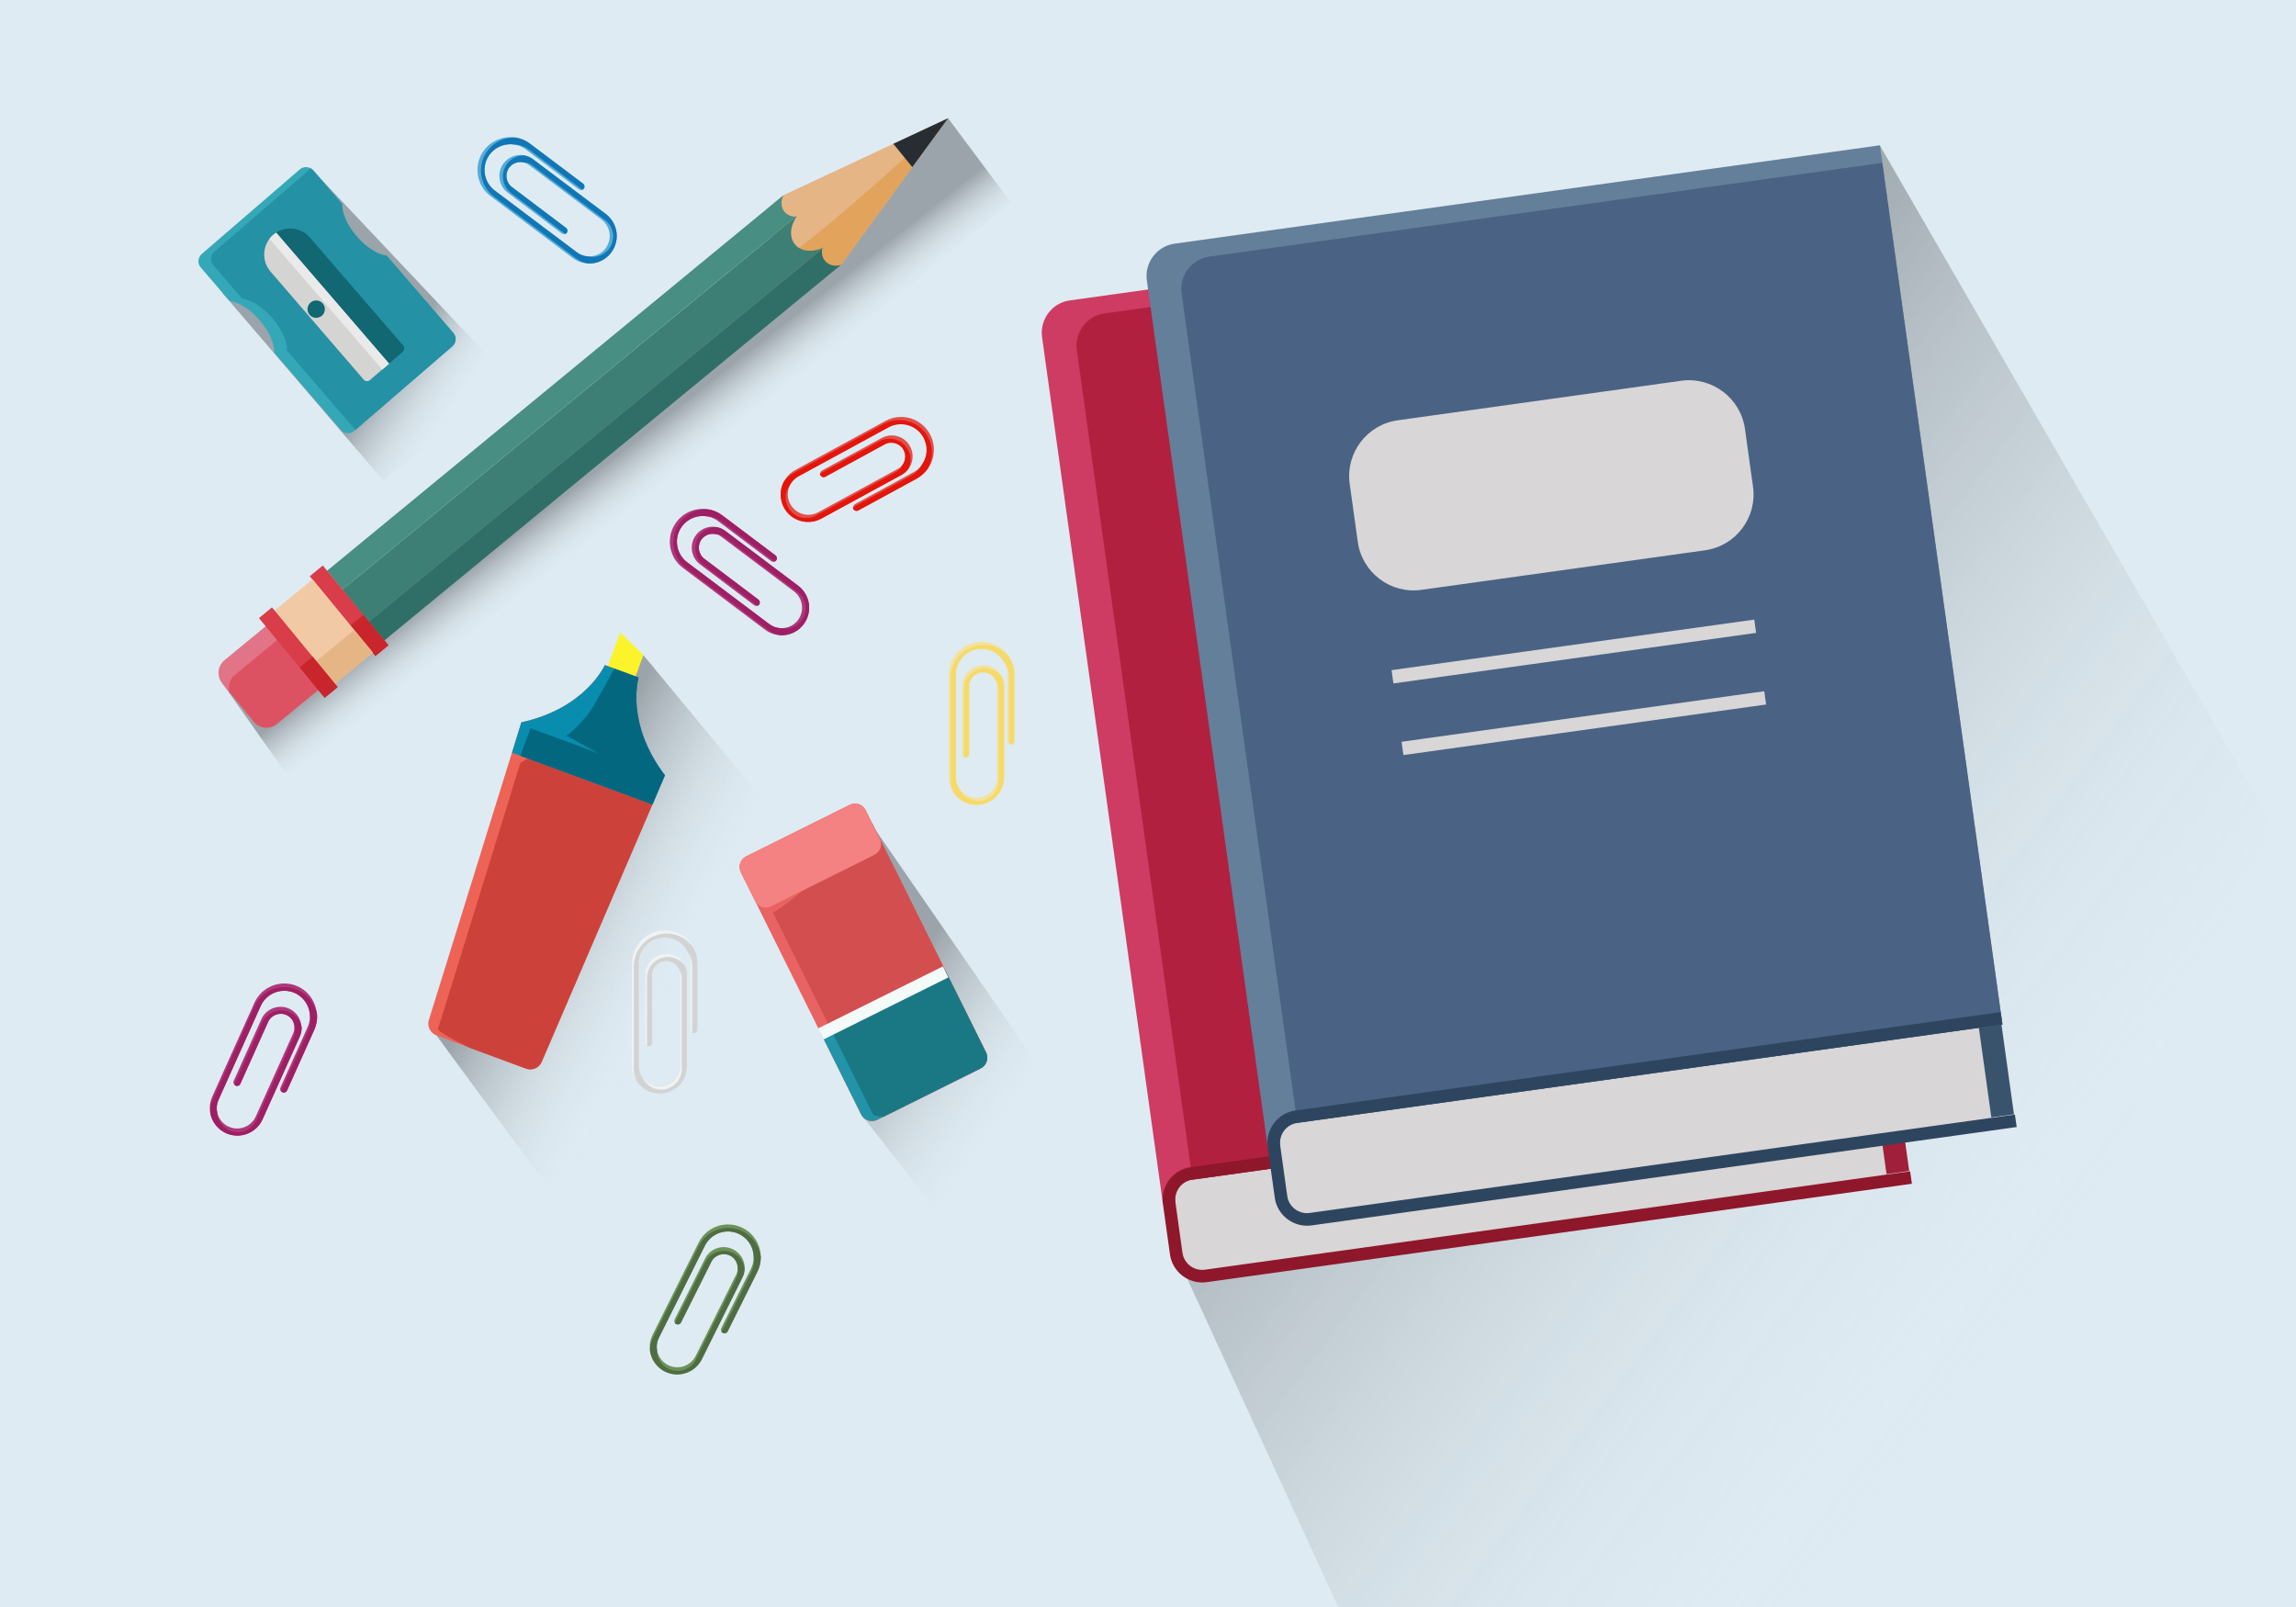 <?xml version="1.0" encoding="utf-8"?>
<!-- Generator: Adobe Illustrator 21.0.0, SVG Export Plug-In . SVG Version: 6.00 Build 0)  -->
<svg version="1.1" xmlns="http://www.w3.org/2000/svg" xmlns:xlink="http://www.w3.org/1999/xlink" x="0px" y="0px"
	 viewBox="0 0 1400 980" style="enable-background:new 0 0 1400 980;" xml:space="preserve">
<style type="text/css">
	.st0{fill:#DEEBF3;}
	.st1{opacity:0.3;fill:url(#SVGID_1_);}
	.st2{opacity:0.3;fill:url(#SVGID_2_);}
	.st3{opacity:0.3;fill:url(#SVGID_3_);}
	.st4{opacity:0.3;fill:url(#SVGID_4_);}
	.st5{opacity:0.3;fill:url(#SVGID_5_);}
	.st6{fill:#FCF32A;}
	.st7{fill:#ED6457;}
	.st8{fill:#CC423B;}
	.st9{fill:#098DAF;}
	.st10{fill:#03687F;}
	.st11{fill:#E96362;}
	.st12{fill:#D34F4F;}
	.st13{fill:#F48282;}
	.st14{fill:#2393A7;}
	.st15{fill:#1A7884;}
	.st16{fill:#F4FAFA;}
	.st17{fill:#35A8B7;}
	.st18{fill:#2491A5;}
	.st19{fill:#116772;}
	.st20{fill:#D4D4D2;}
	.st21{fill:#EAEAEA;}
	.st22{fill:#E5B585;}
	.st23{fill:#E2A35C;}
	.st24{fill:#3D7F74;}
	.st25{fill:#306F68;}
	.st26{fill:#498E82;}
	.st27{fill:#282D33;}
	.st28{fill:#D83D49;}
	.st29{fill:#C8252C;}
	.st30{fill:#F2C9A5;}
	.st31{fill:#E27487;}
	.st32{fill:#DD5263;}
	.st33{fill:#A01F3A;}
	.st34{fill:#D8D6D6;}
	.st35{fill:#CE3C63;}
	.st36{fill:#B22040;}
	.st37{fill:#8E172B;}
	.st38{fill:#39536D;}
	.st39{fill:#647F99;}
	.st40{fill:#4A6284;}
	.st41{fill:#2E4560;}
	.st42{fill:#55ACD8;}
	.st43{fill:#1176B5;}
	.st44{fill:#AF387C;}
	.st45{fill:#9E1F63;}
	.st46{fill:#F1F2F2;}
	.st47{fill:#D1D3D4;}
	.st48{fill:#F2E29E;}
	.st49{fill:#F6DA69;}
	.st50{fill:#E0504C;}
	.st51{fill:#E4160B;}
	.st52{fill:#6C9358;}
	.st53{fill:#506C43;}
</style>
<g id="Background">
	<rect class="st0" width="1400" height="980"/>
</g>
<g id="Object">
	<linearGradient id="SVGID_1_" gradientUnits="userSpaceOnUse" x1="1285.432" y1="764.15" x2="856.432" y2="440.15">
		<stop  offset="0" style="stop-color:#FFFFFF;stop-opacity:0"/>
		<stop  offset="1" style="stop-color:#000000"/>
	</linearGradient>
	<polygon class="st1" points="1146.2,88.6 1385,501.9 1157.1,980 816,980 720.3,771.9 	"/>
	<linearGradient id="SVGID_2_" gradientUnits="userSpaceOnUse" x1="630.475" y1="674.75" x2="540.475" y2="611.75">
		<stop  offset="0" style="stop-color:#FFFFFF;stop-opacity:0"/>
		<stop  offset="1" style="stop-color:#000000"/>
	</linearGradient>
	<polygon class="st2" points="522.7,490 656.4,683.6 578.1,747.4 525.1,679.6 	"/>
	<linearGradient id="SVGID_3_" gradientUnits="userSpaceOnUse" x1="417.526" y1="599.592" x2="321.526" y2="548.258">
		<stop  offset="0" style="stop-color:#FFFFFF;stop-opacity:0"/>
		<stop  offset="1" style="stop-color:#000000"/>
	</linearGradient>
	<polygon class="st3" points="392.3,399.5 477,501.9 355.5,753 266.1,631.4 	"/>
	<linearGradient id="SVGID_4_" gradientUnits="userSpaceOnUse" x1="284.059" y1="247.308" x2="242.059" y2="218.642">
		<stop  offset="0" style="stop-color:#FFFFFF;stop-opacity:0"/>
		<stop  offset="1" style="stop-color:#000000"/>
	</linearGradient>
	<polygon class="st4" points="189.6,102.7 312.1,232.5 233.7,293 135.5,178.5 	"/>
	<linearGradient id="SVGID_5_" gradientUnits="userSpaceOnUse" x1="400.552" y1="303.352" x2="378.552" y2="275.352">
		<stop  offset="0" style="stop-color:#FFFFFF;stop-opacity:0"/>
		<stop  offset="1" style="stop-color:#000000"/>
	</linearGradient>
	<polygon class="st5" points="135.5,416.6 181.9,482.2 616.3,123.3 578.1,72.1 	"/>
	<g>
		<polygon class="st6" points="369.8,408.4 378.2,385.8 392.3,399.5 386.1,416.4 		"/>
		<path class="st7" d="M389.4,413.2l-10.3-3.8l-10.3-3.8c0,0-11.5,26.3-50.9,34.9L261.5,622c-1.2,3.8,0.8,8,4.6,9.4l27.3,10.1
			l27.3,10.1c3.8,1.4,8-0.4,9.6-4.1l75.1-174.6C381,440.7,389.4,413.2,389.4,413.2z"/>
		<path class="st8" d="M321.8,462.6l-4.5,2.6c0,0-48.7,157.9-50.2,162c-0.6,1.6,8.3,6.4,19.3,11.8l7,2.6l27.3,10.1
			c3.8,1.4,8-0.4,9.6-4.1l69.8-162.3L321.8,462.6z"/>
		<path class="st9" d="M389.4,413.2l-10.3-3.8l-10.3-3.8c0,0-11.5,26.3-50.9,34.9l-5.7,18.5l85.7,31.6l7.6-17.8
			C381,440.7,389.4,413.2,389.4,413.2z"/>
		<path class="st10" d="M405.4,472.8c-24.4-32.1-16-59.6-16-59.6l-10.3-3.8l-4.5-1.6c-2.7,4.8-7.9,14.1-12.2,21.9
			c-6.2,11-17,19-17,19l19.6,10.7l-41.5-15.3l-6.2,16.8l80.5,29.7L405.4,472.8z"/>
	</g>
	<g>
		<path class="st11" d="M518.1,490.8l-63.1,31.4c-3.6,1.8-5,6.1-3.3,9.7l73.4,147.8c1.8,3.6,6.1,5,9.7,3.3l63.1-31.4
			c3.6-1.8,5-6.1,3.3-9.7L527.8,494C526,490.4,521.6,489,518.1,490.8z"/>
		<path class="st12" d="M532.1,679.2c0.6,1.1,3,1.7,6.6,1.8l59.3-29.5c3.6-1.8,5-6.1,3.3-9.7l-69.5-139.9c0,0-44.8,46.9-60.5,54.6
			C471.2,556.5,530.2,675.3,532.1,679.2z"/>
		<path class="st13" d="M518.1,490.8l-63.1,31.4c-3.6,1.8-5,6.1-3.3,9.7l8.7,17.5c1.8,3.6,6.1,5,9.7,3.3l63.1-31.4
			c3.6-1.8,5-6.1,3.3-9.7l-8.7-17.5C526,490.4,521.6,489,518.1,490.8z"/>
		<path class="st14" d="M500.4,629.9l24.7,49.7c1.8,3.6,6.1,5,9.7,3.3l63.1-31.4c3.6-1.8,5-6.1,3.3-9.7l-24.7-49.7L500.4,629.9z"/>
		<path class="st15" d="M601.2,641.8l-24.7-49.7L506.2,627c13.1,26.4,25.1,50.4,25.9,52.2c0.6,1.1,3,1.7,6.6,1.8l59.3-29.5
			C601.5,649.7,603,645.4,601.2,641.8z"/>
		
			<rect x="496.4" y="608.1" transform="matrix(0.895 -0.445 0.445 0.895 -216.024 303.811)" class="st16" width="85" height="7.5"/>
	</g>
	<g>
		<path class="st17" d="M217.6,144.2c-6-6.9-9.2-14.6-8.9-19.8L191,103.9c-2.1-2.4-5.8-2.7-8.2-0.6l-59.8,51.6
			c-2.4,2.1-2.7,5.8-0.6,8.2l17.6,20.5c5.2,0.5,12.3,4.8,18.3,11.7c6,6.9,9.2,14.6,8.9,19.8l40.6,47.1c2.1,2.4,5.8,2.7,8.2,0.6
			l59.8-51.6c2.4-2.1,2.7-5.8,0.6-8.2l-40.6-47.1C230.6,155.5,223.5,151.1,217.6,144.2z"/>
		<path class="st18" d="M276.4,203l-40.6-47.1c-5.2-0.5-12.3-4.8-18.3-11.7c-6-6.9-9.2-14.6-8.9-19.8L191,103.9
			c-0.4-0.5-0.9-0.9-1.4-1.2l-58.9,50.8c-2.4,2.1-2.7,5.8-0.6,8.2l17.6,20.5c5.2,0.5,12.3,4.8,18.3,11.7c6,6.9,9.2,14.6,8.9,19.8
			l40.6,47.1c0.4,0.5,0.9,0.9,1.4,1.2l58.9-50.8C278.3,209.1,278.5,205.5,276.4,203z"/>
		<path class="st19" d="M166.6,143.2L166.6,143.2c-6.7,5.7-7.4,15.8-1.7,22.4l56.8,65.9c1,1.2,2.7,1.3,3.9,0.3l19.9-17.2
			c1.2-1,1.3-2.7,0.3-3.9L189,144.9C183.3,138.2,173.2,137.5,166.6,143.2z"/>
		<path class="st20" d="M168.4,141.9c-0.6,0.4-1.2,0.8-1.8,1.3l0,0c-6.7,5.7-7.4,15.8-1.7,22.4l56.8,65.9c1,1.2,2.7,1.3,3.9,0.3
			l11.6-10L168.4,141.9z"/>
		<path class="st21" d="M166.6,143.2c-0.9,0.7-1.6,1.6-2.3,2.4l68.8,79.8l4.2-3.6l-68.9-79.9C167.7,142.3,167.1,142.8,166.6,143.2
			L166.6,143.2z"/>
		
			<ellipse transform="matrix(0.757 -0.653 0.653 0.757 -76.379 171.726)" class="st19" cx="192.9" cy="188.6" rx="5.3" ry="5.3"/>
	</g>
	<g>
		<g>
			<polygon class="st22" points="578.1,72.1 477.8,119 467.4,127.6 472.1,159.3 494.4,172.2 512.8,161.5 			"/>
			<path class="st23" d="M474.8,160.3l22.5,8l15.5-6.8l65.3-89.4C578.1,72.1,506.7,138.9,474.8,160.3z"/>
			<path class="st24" d="M484.7,149c-3.7-4.5-2.9-11.6,1.5-17.6L208.8,359.6l16.1,19.5l277.3-228.2
				C495.5,154.1,488.4,153.5,484.7,149z"/>
			<path class="st25" d="M503,159c-1.7-2.1-2.2-4.8-1.6-7.4L224.9,379.1l9.4,11.5l278.5-229.1C509.2,162.7,505.3,161.8,503,159z"/>
			<path class="st26" d="M478.3,129.1c1.7,2.1,4.3,3.1,7,3L208.8,359.6l-9.4-11.5L477.8,119C476,122.3,476,126.3,478.3,129.1z"/>
			<polygon class="st27" points="556.3,101.9 578.1,72.1 544.7,87.7 			"/>
		</g>
		
			<rect x="181.4" y="367.5" transform="matrix(0.635 0.772 -0.772 0.635 365.348 -28.528)" class="st28" width="63" height="10.3"/>
		
			<rect x="213.3" y="382.5" transform="matrix(0.635 0.772 -0.772 0.635 381.494 -32.604)" class="st29" width="24" height="10.3"/>
		
			<rect x="167.7" y="370" transform="matrix(0.635 0.772 -0.772 0.635 369.737 -11.139)" class="st30" width="58" height="31.8"/>
		
			<rect x="200.4" y="385.5" transform="matrix(0.635 0.772 -0.772 0.635 386.298 -15.319)" class="st22" width="18" height="31.8"/>
		<path class="st31" d="M165.9,378.7l-29,23.9c-4.3,3.5-4.9,9.8-1.4,14.1l19.3,23.4c3.5,4.3,9.8,4.9,14.1,1.4l29-23.9L165.9,378.7z"
			/>
		<path class="st32" d="M172.2,387.7l-29,23.9c-3.2,2.6-4.3,6.8-3.3,10.5l14.8,18c3.5,4.3,9.8,4.9,14.1,1.4l28.3-23.3L172.2,387.7z"
			/>
		
			<rect x="150.4" y="393" transform="matrix(0.635 0.772 -0.772 0.635 373.743 4.731)" class="st28" width="63" height="10.3"/>
		
			<rect x="182.3" y="408" transform="matrix(0.635 0.772 -0.772 0.635 389.89 0.655)" class="st29" width="24" height="10.3"/>
	</g>
	<g>
		
			<rect x="1131.7" y="646.6" transform="matrix(0.99 -0.138 0.138 0.99 -83.142 164.756)" class="st33" width="28.3" height="70"/>
		<path class="st34" d="M726.5,715.6c-8.8,1.2-14.9,9.3-13.6,18.1l4.3,30.8c1.2,8.8,9.3,14.9,18.1,13.6l415.6-57.9l-8.7-62.5
			L726.5,715.6z"/>
		<path class="st35" d="M652.3,183.2c-10.8,1.5-18.4,11.6-16.9,22.4l73.7,528.5l7.6-1.1c-0.9-6.7,3.7-12.8,10.4-13.7l430-60
			l-74.7-536.1L652.3,183.2z"/>
		<path class="st36" d="M1157.1,659.4l-73.3-525.5l-410.3,57.2c-10.8,1.5-18.4,11.6-16.9,22.4l70.5,505.9L1157.1,659.4z"/>
		<g>
			<path class="st37" d="M1165.8,721.9l-430,60c-10.8,1.5-20.9-6.1-22.4-16.9l-4.3-30.8c-1.5-10.8,6.1-20.9,16.9-22.4l430-60
				l1.1,7.6l-430,60c-6.7,0.9-11.3,7.1-10.4,13.7l4.3,30.8c0.9,6.7,7.1,11.3,13.7,10.4l430-60L1165.8,721.9z"/>
		</g>
		<g>
			<path class="st34" d="M961.2,266.8l-172.8,24.1c-18.8,2.6-32,20-29.3,38.9L764,365c2.6,18.8,20,32,38.9,29.3l172.8-24.1
				c18.8-2.6,32-20,29.3-38.9l-4.9-35.2C997.4,277.4,980,264.2,961.2,266.8z"/>
			
				<rect x="784.4" y="427.9" transform="matrix(0.99 -0.138 0.138 0.99 -51.073 127.883)" class="st34" width="223.4" height="8.2"/>
			
				<rect x="790.5" y="471.7" transform="matrix(0.99 -0.138 0.138 0.99 -57.053 129.144)" class="st34" width="223.4" height="8.2"/>
		</g>
		
			<rect x="1195.6" y="612" transform="matrix(0.99 -0.138 0.138 0.99 -77.748 173.252)" class="st38" width="28.3" height="70"/>
		<path class="st34" d="M790.4,680.9c-8.8,1.2-14.9,9.3-13.6,18.1l4.3,30.8c1.2,8.8,9.3,14.9,18.1,13.6l415.6-57.9l-8.7-62.5
			L790.4,680.9z"/>
		<path class="st39" d="M716.2,148.6c-10.8,1.5-18.4,11.6-16.9,22.4L773,699.5l7.6-1.1c-0.9-6.7,3.7-12.8,10.4-13.7l430-60
			l-74.7-536.1L716.2,148.6z"/>
		<path class="st40" d="M1221,624.8l-73.3-525.5l-410.3,57.2c-10.8,1.5-18.4,11.6-16.9,22.4L791,684.7L1221,624.8z"/>
		<g>
			<path class="st41" d="M1229.7,687.3l-430,60c-10.8,1.5-20.9-6.1-22.4-16.9l-4.3-30.8c-1.5-10.8,6.1-20.9,16.9-22.4l430-60
				l1.1,7.6l-430,60c-6.7,0.9-11.3,7.1-10.4,13.7l4.3,30.8c0.9,6.7,7.1,11.3,13.7,10.4l430-60L1229.7,687.3z"/>
		</g>
		<g>
			<path class="st34" d="M1025.1,232.2l-172.8,24.1c-18.8,2.6-32,20-29.3,38.9l4.9,35.2c2.6,18.8,20,32,38.9,29.3l172.8-24.1
				c18.8-2.6,32-20,29.3-38.9l-4.9-35.2C1061.3,242.7,1043.9,229.6,1025.1,232.2z"/>
			
				<rect x="848.4" y="393.3" transform="matrix(0.99 -0.138 0.138 0.99 -45.679 136.38)" class="st34" width="223.4" height="8.2"/>
			
				<rect x="854.5" y="437" transform="matrix(0.99 -0.138 0.138 0.99 -51.659 137.64)" class="st34" width="223.4" height="8.2"/>
		</g>
	</g>
	<g>
		<g>
			<path class="st42" d="M372.7,154c-5.6,7.4-16.1,8.9-23.5,3.3l-50.1-37.7c-8.8-6.6-10.6-19.2-3.9-28c6.6-8.8,19.2-10.6,28-3.9
				l32.4,24.4c0.9,0.7,1.1,2,0.4,3c-0.7,0.9-2,1.1-3,0.4l-32.4-24.4c-6.9-5.2-16.8-3.8-22,3.1c-5.2,6.9-3.8,16.8,3.1,22l50.1,37.7
				c5.5,4.1,13.4,3,17.5-2.5c4.1-5.5,3-13.4-2.5-17.5l-44.4-33.4c-3.7-2.8-9.1-2.1-11.9,1.7s-2.1,9.1,1.7,11.9l33,24.9
				c0.9,0.7,1.1,2,0.4,3s-2,1.1-3,0.4l-33-24.9c-5.6-4.2-6.8-12.3-2.5-17.9c4.2-5.6,12.3-6.8,17.9-2.5l44.4,33.4
				C376.8,136.1,378.2,146.6,372.7,154z"/>
		</g>
		<path class="st43" d="M297.3,91.9c-6.6,8.8-4.9,21.4,3.9,28l50.1,37.7c2.2,1.6,4.6,2.6,7.1,3.1c5.4,0.3,10.8-2,14.3-6.7
			c5.6-7.4,4.1-17.9-3.3-23.5L325,97.1c-1.6-1.2-3.3-1.9-5.2-2.3c-4-0.1-8,1.6-10.6,5.1c-4.2,5.6-3.1,13.7,2.5,17.9l33,24.9
			c0,0,0,0,0,0c0.3-0.1,0.6-0.4,0.9-0.7c0.7-0.9,0.5-2.3-0.4-3l-33-24.9c-3.7-2.8-4.5-8.2-1.7-11.9c2.1-2.8,5.7-3.9,8.9-3.1
			c1.8,0,3.6,0.5,5.1,1.7l44.4,33.4c5.5,4.1,6.6,12,2.5,17.5c-3,4-7.9,5.6-12.5,4.7c-2.5-0.1-5-0.9-7.1-2.5l-50.1-37.7
			c-6.9-5.2-8.3-15.1-3.1-22c3.7-4.9,9.8-7,15.4-6c3,0.1,6.1,1.2,8.7,3.1l32.4,24.4c0,0,0,0,0,0c0.3-0.1,0.6-0.4,0.9-0.7
			c0.7-0.9,0.5-2.3-0.4-3l-32.4-24.4c-2.6-2-5.6-3.2-8.6-3.7C308,83.5,301.5,86.3,297.3,91.9z"/>
	</g>
	<g>
		<g>
			<path class="st44" d="M490,380.7c-5.6,7.4-16.1,8.9-23.5,3.3l-50.1-37.7c-8.8-6.6-10.6-19.2-3.9-28c6.6-8.8,19.2-10.6,28-3.9
				l32.4,24.4c0.9,0.7,1.1,2,0.4,3s-2,1.1-3,0.4l-32.4-24.4c-6.9-5.2-16.8-3.8-22,3.1c-5.2,6.9-3.8,16.8,3.1,22l50.1,37.7
				c5.5,4.1,13.4,3,17.5-2.5c4.1-5.5,3-13.4-2.5-17.5l-44.4-33.4c-3.7-2.8-9.1-2.1-11.9,1.7c-2.8,3.7-2.1,9.1,1.7,11.9l33,24.9
				c0.9,0.7,1.1,2,0.4,3s-2,1.1-3,0.4l-33-24.9c-5.6-4.2-6.8-12.3-2.5-17.9c4.2-5.6,12.3-6.8,17.9-2.5l44.4,33.4
				C494.1,362.8,495.6,373.3,490,380.7z"/>
		</g>
		<path class="st45" d="M414.6,318.6c-6.6,8.8-4.9,21.4,3.9,28l50.1,37.7c2.2,1.6,4.6,2.6,7.1,3.1c5.4,0.3,10.8-2,14.3-6.7
			c5.6-7.4,4.1-17.9-3.3-23.5l-44.4-33.4c-1.6-1.2-3.3-1.9-5.2-2.3c-4-0.1-8,1.6-10.6,5.1c-4.2,5.6-3.1,13.7,2.5,17.9l33,24.9
			c0,0,0,0,0,0c0.3-0.1,0.6-0.4,0.9-0.7c0.7-0.9,0.5-2.3-0.4-3l-33-24.9c-3.7-2.8-4.5-8.2-1.7-11.9c2.1-2.8,5.7-3.9,8.9-3.1
			c1.8,0,3.6,0.5,5.1,1.7l44.4,33.4c5.5,4.1,6.6,12,2.5,17.5c-3,4-7.9,5.6-12.5,4.7c-2.5-0.1-5-0.9-7.1-2.5L419,342.9
			c-6.9-5.2-8.3-15.1-3.1-22c3.7-4.9,9.8-7,15.4-6c3,0.1,6.1,1.2,8.7,3.1l32.4,24.4c0,0,0,0,0,0c0.3-0.1,0.6-0.4,0.9-0.7
			c0.7-0.9,0.5-2.3-0.4-3l-32.4-24.4c-2.6-2-5.6-3.2-8.6-3.7C425.3,310.2,418.8,313,414.6,318.6z"/>
	</g>
	<g>
		<g>
			<path class="st44" d="M137.8,691c-8.4-3.8-12.2-13.7-8.4-22.2l25.7-57.2c4.5-10.1,16.4-14.6,26.4-10.1S196,618,191.5,628
				l-16.6,37c-0.5,1.1-1.7,1.6-2.8,1.1c-1.1-0.5-1.6-1.7-1.1-2.8l16.6-37c3.5-7.9,0-17.2-7.9-20.8c-7.9-3.5-17.2,0-20.8,7.9
				l-25.7,57.2c-2.8,6.3,0,13.7,6.3,16.5c6.3,2.8,13.7,0,16.5-6.3l22.8-50.7c1.9-4.3,0-9.3-4.3-11.2c-4.3-1.9-9.3,0-11.2,4.3
				l-16.9,37.7c-0.5,1.1-1.7,1.6-2.8,1.1c-1.1-0.5-1.6-1.7-1.1-2.8l16.9-37.7c2.9-6.4,10.5-9.3,16.9-6.4c6.4,2.9,9.3,10.5,6.4,16.9
				L160,682.6C156.2,691,146.2,694.8,137.8,691z"/>
		</g>
		<path class="st45" d="M181.6,603.7c-10.1-4.5-21.9,0-26.4,10.1L129.6,671c-1.1,2.5-1.6,5.1-1.4,7.6c0.9,5.3,4.4,10.1,9.7,12.5
			c8.4,3.8,18.4,0,22.2-8.4l22.8-50.7c0.8-1.8,1.1-3.7,1.1-5.5c-0.8-3.9-3.4-7.5-7.3-9.2c-6.4-2.9-14,0-16.9,6.4l-16.9,37.7
			c0,0,0,0,0,0c0.2,0.3,0.5,0.5,0.9,0.7c1.1,0.5,2.3,0,2.8-1.1l16.9-37.7c1.9-4.3,7-6.2,11.2-4.3c3.2,1.4,5.1,4.6,5,8
			c0.4,1.7,0.3,3.6-0.5,5.4L156.3,683c-2.8,6.3-10.2,9.1-16.5,6.3c-4.5-2-7.3-6.5-7.4-11.1c-0.5-2.4-0.2-5.1,0.9-7.5l25.7-57.2
			c3.5-7.9,12.9-11.4,20.8-7.9c5.6,2.5,9,8,9.3,13.7c0.5,3,0.2,6.2-1.1,9.1l-16.6,37c0,0,0,0,0,0c0.2,0.3,0.5,0.5,0.9,0.7
			c1.1,0.5,2.3,0,2.8-1.1l16.6-37c1.3-3,1.9-6.1,1.7-9.2C192.1,612.4,188,606.6,181.6,603.7z"/>
	</g>
	<g>
		<g>
			<path class="st46" d="M402.2,666.9c-9.3,0-16.8-7.5-16.8-16.8v-62.7c0-11,9-20,20-20c11,0,20,9,20,20V628c0,1.2-1,2.1-2.1,2.1
				s-2.1-1-2.1-2.1v-40.5c0-8.7-7-15.7-15.7-15.7c-8.7,0-15.7,7-15.7,15.7v62.7c0,6.9,5.6,12.5,12.5,12.5s12.5-5.6,12.5-12.5v-55.6
				c0-4.7-3.8-8.5-8.5-8.5s-8.5,3.8-8.5,8.5v41.4c0,1.2-1,2.1-2.1,2.1s-2.1-1-2.1-2.1v-41.4c0-7,5.7-12.8,12.8-12.8
				c7,0,12.8,5.7,12.8,12.8v55.6C419,659.4,411.5,666.9,402.2,666.9z"/>
		</g>
		<path class="st47" d="M406.5,569.3c-11,0-20,9-20,20V652c0,2.7,0.6,5.3,1.8,7.5c3,4.5,8.1,7.4,13.9,7.4c9.3,0,16.8-7.5,16.8-16.8
			v-55.6c0-2-0.5-3.8-1.3-5.5c-2.3-3.3-6.1-5.4-10.4-5.4c-7,0-12.8,5.7-12.8,12.8v41.4c0,0,0,0,0,0c0.3,0.2,0.7,0.3,1.1,0.3
			c1.2,0,2.1-1,2.1-2.1v-41.4c0-4.7,3.8-8.5,8.5-8.5c3.5,0,6.6,2.2,7.8,5.2c1.1,1.4,1.7,3.2,1.7,5.1V652c0,6.9-5.6,12.5-12.5,12.5
			c-5,0-9.3-2.9-11.3-7.1c-1.4-2-2.3-4.5-2.3-7.2v-62.7c0-8.7,7-15.7,15.7-15.7c6.2,0,11.5,3.6,14.1,8.7c1.7,2.5,2.7,5.5,2.7,8.8
			v40.5c0,0,0,0,0,0c0.3,0.2,0.7,0.3,1.1,0.3c1.2,0,2.1-1,2.1-2.1v-40.5c0-3.3-0.8-6.4-2.2-9.1C419.6,572.9,413.5,569.3,406.5,569.3
			z"/>
	</g>
	<g>
		<g>
			<path class="st48" d="M595.4,490.9c-9.3,0-16.8-7.5-16.8-16.8v-62.7c0-11,9-20,20-20c11,0,20,9,20,20v40.5c0,1.2-1,2.1-2.1,2.1
				c-1.2,0-2.1-1-2.1-2.1v-40.5c0-8.7-7-15.7-15.7-15.7c-8.7,0-15.7,7-15.7,15.7v62.7c0,6.9,5.6,12.5,12.5,12.5S608,481,608,474.1
				v-55.6c0-4.7-3.8-8.5-8.5-8.5c-4.7,0-8.5,3.8-8.5,8.5v41.4c0,1.2-1,2.1-2.1,2.1s-2.1-1-2.1-2.1v-41.4c0-7,5.7-12.8,12.8-12.8
				c7,0,12.8,5.7,12.8,12.8v55.6C612.2,483.3,604.7,490.9,595.4,490.9z"/>
		</g>
		<path class="st49" d="M599.7,393.2c-11,0-20,9-20,20v62.7c0,2.7,0.6,5.3,1.8,7.5c3,4.5,8.1,7.4,13.9,7.4c9.3,0,16.8-7.5,16.8-16.8
			v-55.6c0-2-0.5-3.8-1.3-5.5c-2.3-3.3-6.1-5.4-10.4-5.4c-7,0-12.8,5.7-12.8,12.8v41.4c0,0,0,0,0,0c0.3,0.2,0.7,0.3,1.1,0.3
			c1.2,0,2.1-1,2.1-2.1v-41.4c0-4.7,3.8-8.5,8.5-8.5c3.5,0,6.6,2.2,7.8,5.2c1.1,1.4,1.7,3.2,1.7,5.1v55.6c0,6.9-5.6,12.5-12.5,12.5
			c-5,0-9.3-2.9-11.3-7.1c-1.4-2-2.3-4.5-2.3-7.2v-62.7c0-8.7,7-15.7,15.7-15.7c6.2,0,11.5,3.6,14.1,8.7c1.7,2.5,2.7,5.5,2.7,8.8
			v40.5c0,0,0,0,0,0c0.3,0.2,0.7,0.3,1.1,0.3c1.2,0,2.1-1,2.1-2.1v-40.5c0-3.3-0.8-6.4-2.2-9.1C612.8,396.8,606.7,393.2,599.7,393.2
			z"/>
	</g>
	<g>
		<g>
			<path class="st50" d="M478.1,309.5c-4.4-8.1-1.4-18.3,6.7-22.8l55.1-30c9.7-5.3,21.8-1.7,27.1,8c5.3,9.7,1.7,21.8-8,27.1
				l-35.6,19.4c-1,0.6-2.3,0.2-2.9-0.9c-0.6-1-0.2-2.3,0.9-2.9l35.6-19.4c7.6-4.1,10.4-13.7,6.3-21.3c-4.1-7.6-13.7-10.4-21.3-6.3
				l-55.1,30c-6.1,3.3-8.3,10.9-5,17c3.3,6.1,10.9,8.3,17,5l48.8-26.6c4.1-2.2,5.6-7.4,3.4-11.5s-7.4-5.7-11.5-3.4l-36.3,19.8
				c-1,0.6-2.3,0.2-2.9-0.9c-0.6-1-0.2-2.3,0.9-2.9l36.3-19.8c6.2-3.4,14-1.1,17.3,5.1c3.4,6.2,1.1,14-5.1,17.3l-48.8,26.6
				C492.7,320.7,482.5,317.7,478.1,309.5z"/>
		</g>
		<path class="st51" d="M565.9,266.6c-5.3-9.7-17.4-13.3-27.1-8l-55.1,30c-2.4,1.3-4.3,3.1-5.8,5.2c-2.5,4.8-2.6,10.7,0.1,15.8
			c4.4,8.1,14.6,11.1,22.8,6.7l48.8-26.6c1.7-0.9,3.1-2.2,4.2-3.7c1.8-3.6,1.9-8-0.2-11.8c-3.4-6.2-11.1-8.5-17.3-5.1L500,288.8
			c0,0,0,0,0,0c0,0.4,0.1,0.7,0.2,1.1c0.6,1,1.9,1.4,2.9,0.9l36.3-19.8c4.1-2.2,9.3-0.7,11.5,3.4c1.7,3.1,1.2,6.8-0.8,9.4
			c-0.7,1.6-2,3-3.7,4l-48.8,26.6c-6.1,3.3-13.7,1-17-5c-2.4-4.4-1.9-9.5,0.9-13.3c1.1-2.2,2.9-4.2,5.2-5.5l55.1-30
			c7.6-4.1,17.2-1.3,21.3,6.3c2.9,5.4,2.4,11.8-1,16.5c-1.4,2.7-3.6,5-6.4,6.6l-35.6,19.4c0,0,0,0,0,0c0,0.4,0.1,0.7,0.2,1.1
			c0.6,1,1.9,1.4,2.9,0.9l35.6-19.4c2.9-1.6,5.2-3.8,7-6.3C569,279.9,569.2,272.8,565.9,266.6z"/>
	</g>
	<g>
		<g>
			<path class="st52" d="M405.5,836.4c-8.3-4.1-11.7-14.2-7.5-22.5l28-56.1c4.9-9.9,16.9-13.9,26.8-9s13.9,16.9,9,26.8l-18.1,36.3
				c-0.5,1.1-1.8,1.5-2.9,1c-1.1-0.5-1.5-1.8-1-2.9l18.1-36.3c3.9-7.8,0.7-17.2-7-21.1c-7.8-3.9-17.2-0.7-21.1,7l-28,56.1
				c-3.1,6.2-0.6,13.7,5.6,16.8c6.2,3.1,13.7,0.6,16.8-5.6l24.8-49.8c2.1-4.2,0.4-9.3-3.8-11.4c-4.2-2.1-9.3-0.4-11.4,3.8l-18.5,37
				c-0.5,1.1-1.8,1.5-2.9,1s-1.5-1.8-1-2.9l18.5-37c3.1-6.3,10.8-8.9,17.1-5.7c6.3,3.1,8.9,10.8,5.7,17.1L428,828.9
				C423.8,837.2,413.7,840.5,405.5,836.4z"/>
		</g>
		<path class="st53" d="M452.9,750.9c-9.9-4.9-21.9-0.9-26.8,9l-28,56.1c-1.2,2.4-1.8,5-1.8,7.5c0.7,5.4,4,10.3,9.1,12.9
			c8.3,4.1,18.4,0.8,22.5-7.5l24.8-49.8c0.9-1.8,1.3-3.6,1.3-5.5c-0.6-4-3.1-7.6-6.9-9.5c-6.3-3.1-14-0.6-17.1,5.7l-18.5,37
			c0,0,0,0,0,0c0.2,0.3,0.5,0.6,0.8,0.7c1.1,0.5,2.3,0.1,2.9-1l18.5-37c2.1-4.2,7.2-5.9,11.4-3.8c3.2,1.6,4.9,4.9,4.7,8.2
			c0.3,1.8,0.1,3.6-0.7,5.4l-24.8,49.8c-3.1,6.2-10.6,8.7-16.8,5.6c-4.5-2.2-7-6.8-6.9-11.4c-0.4-2.5,0-5.1,1.2-7.5l28-56.1
			c3.9-7.8,13.3-10.9,21.1-7c5.5,2.7,8.7,8.3,8.7,14.1c0.4,3-0.1,6.2-1.5,9.1l-18.1,36.3c0,0,0,0,0,0c0.2,0.3,0.5,0.6,0.8,0.7
			c1.1,0.5,2.3,0.1,2.9-1l18.1-36.3c1.5-2.9,2.1-6.1,2.1-9.1C463,760,459.1,754.1,452.9,750.9z"/>
	</g>
</g>
<g id="text">
</g>
</svg>
